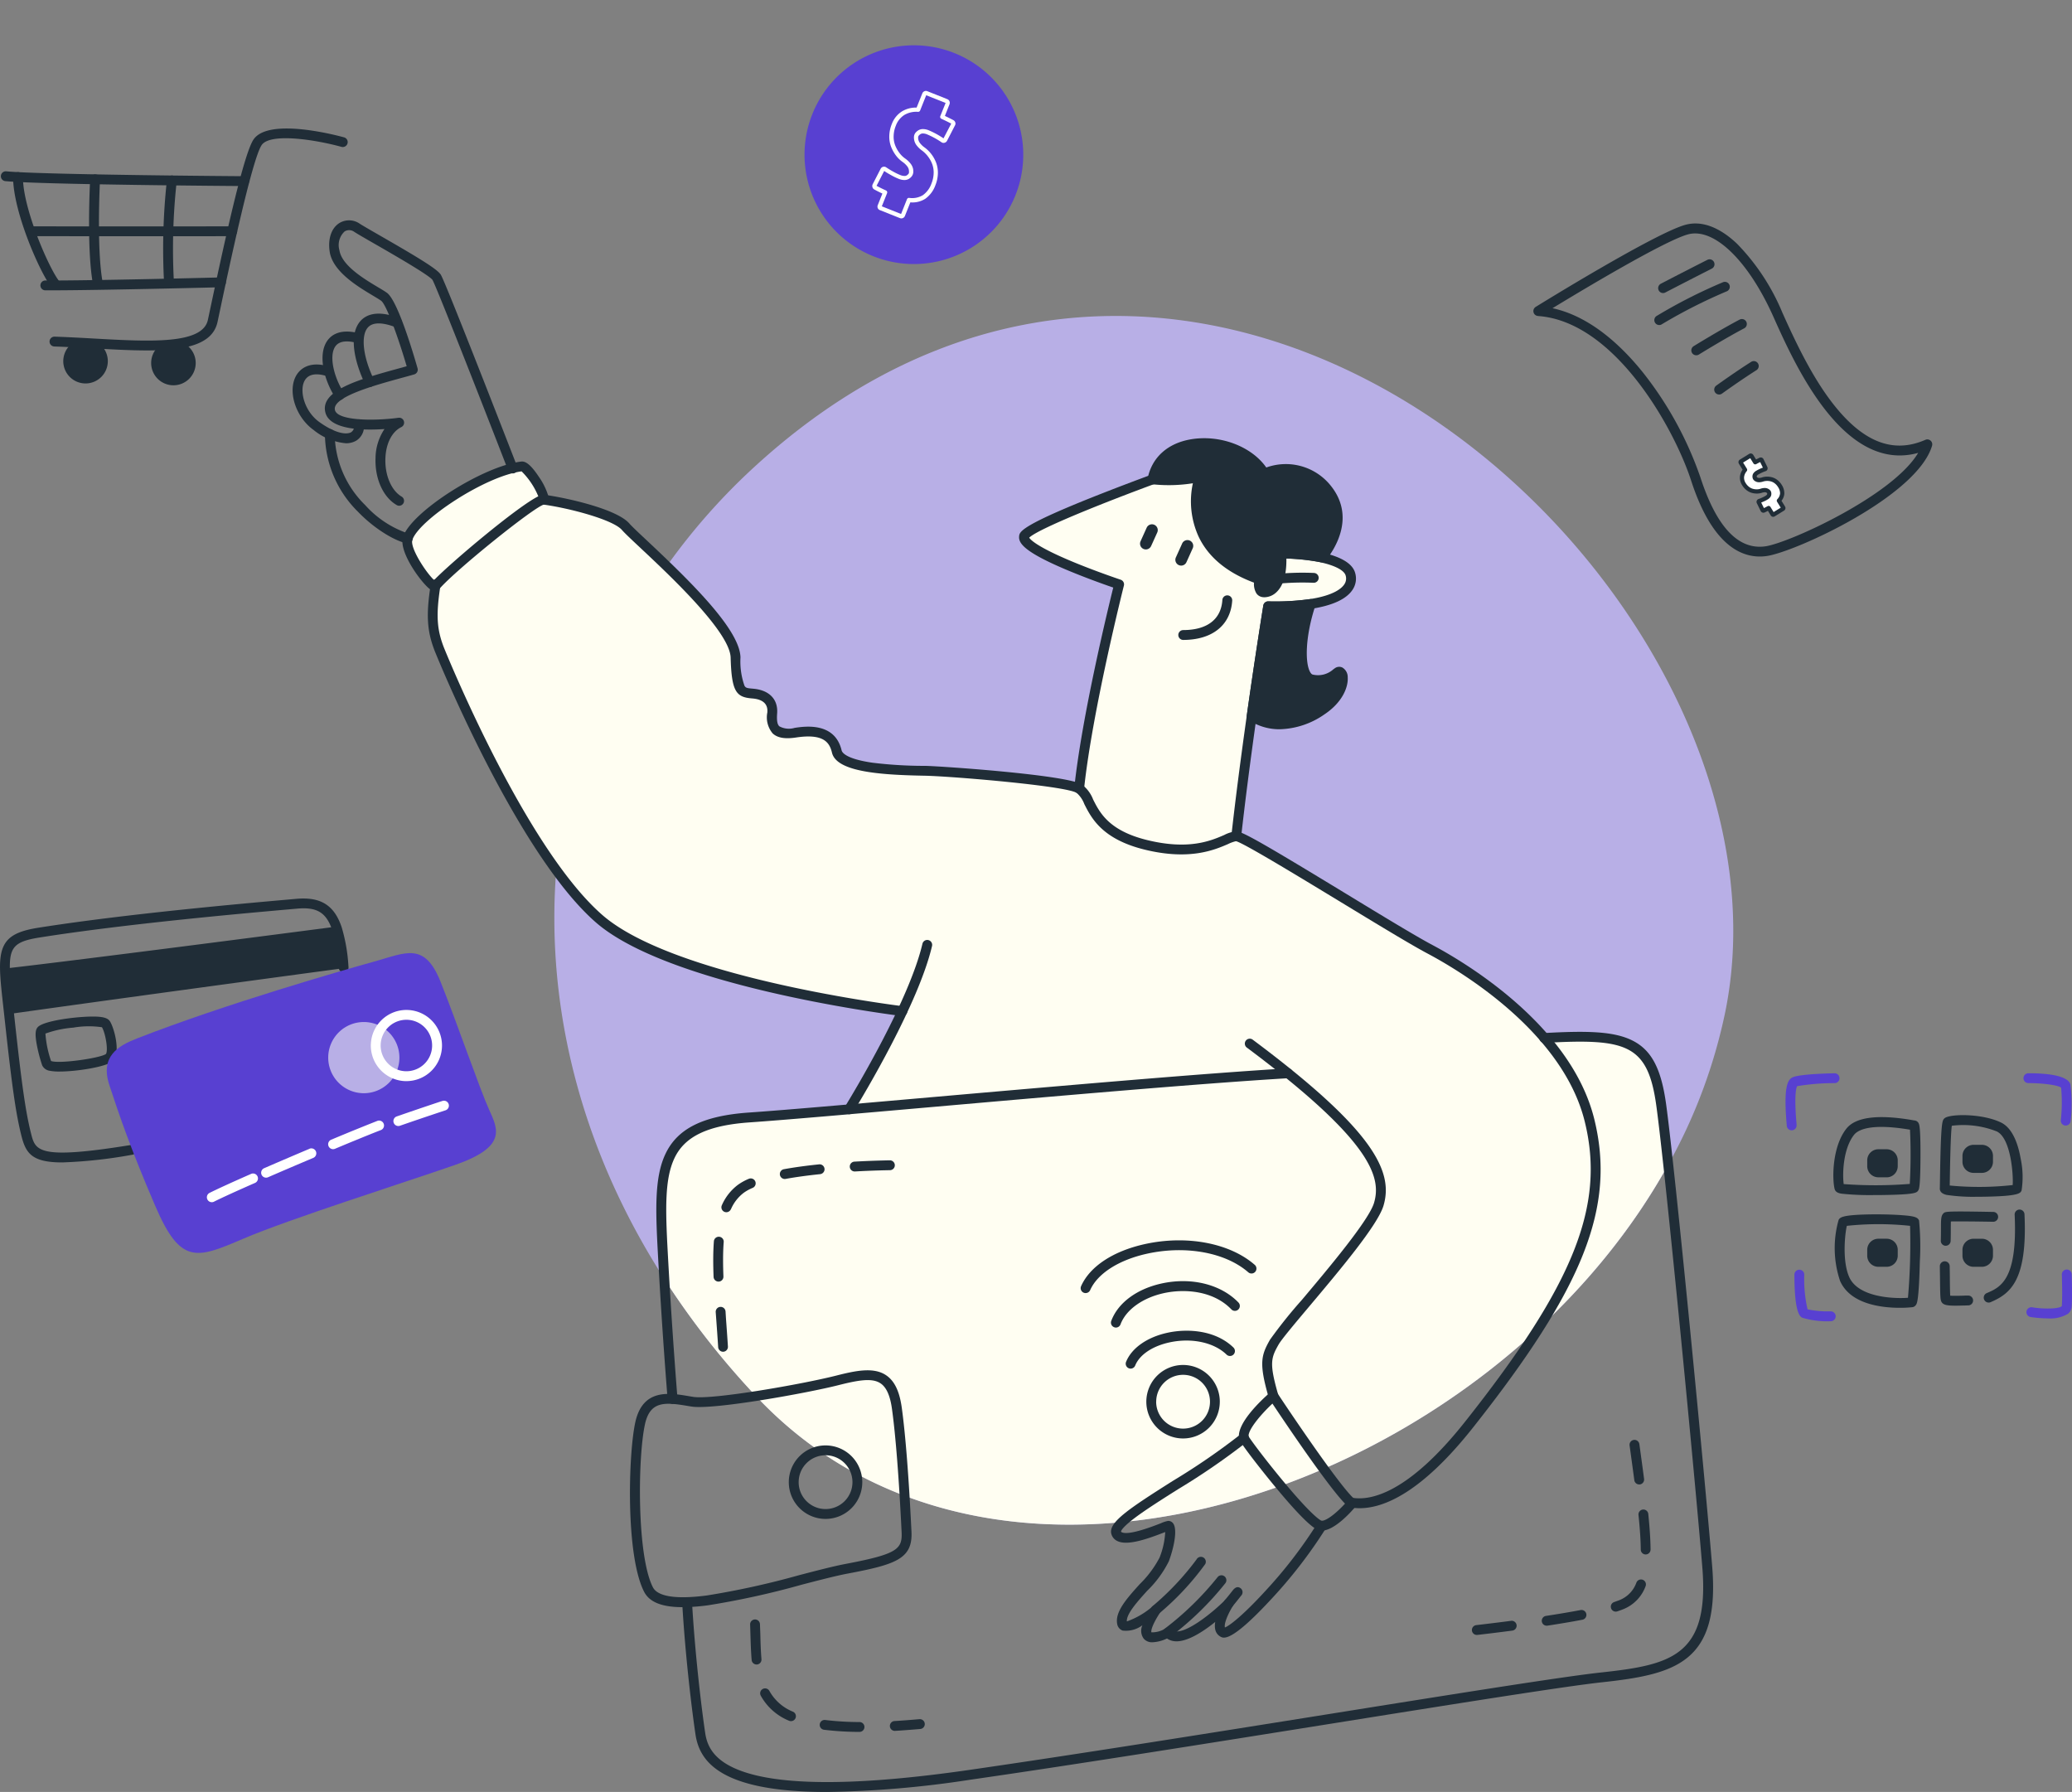 <svg xmlns="http://www.w3.org/2000/svg" width="283.36" height="245.045" viewBox="0 0 283.36 245.045">
  <rect x="0" y="0" width="283.36" height="245.045" fill="#808080" stroke="none"/>
  <g id="digital-wallet" transform="translate(-226.337 -45.744)">
    <path id="Trazado_58729" data-name="Trazado 58729" d="M14.956,0A14.956,14.956,0,1,1,0,14.956,14.956,14.956,0,0,1,14.956,0Z" transform="translate(330.167 66.895) rotate(-45)" fill="#5840d1"/>
    <path id="Trazado_58688" data-name="Trazado 58688" d="M864.267,438.579a73.2,73.2,0,0,0,7.806-20.907c11.479-56.418-69.81-132.173-132.7-74.595A86.1,86.1,0,0,0,727.3,356.728a82.73,82.73,0,0,0-15.1,41.535c-1.453,18.413,3.179,37.857,14.767,55.9a111.688,111.688,0,0,0,12.555,16.043C773.305,506.235,839.952,482.508,864.267,438.579Z" transform="translate(-409.793 -233.556)" fill="#b8afe6"/>
    <path id="Trazado_58689" data-name="Trazado 58689" d="M598.726,454.249c-5.239.624-14.628,6.869-15.591,9.854-.592,1.836,3.363,7,3.8,6.485h0c-.613,3.933-.506,6.04.529,8.685.985,2.518,7.976,19.165,15.983,30.165a40.709,40.709,0,0,0,5.851,6.652c9.679,8.46,38.744,12.308,41.49,12.657a150.294,150.294,0,0,1-7.281,13.426c-5.8.5-10.6.905-13.648,1.116-12.489.87-12.469,6.908-11.848,18.475q.1,1.841.2,3.58a111.683,111.683,0,0,0,12.555,16.043c33.776,36.027,100.429,12.3,124.738-31.633-.395-3.636-.732-6.513-.965-8.2-1.232-8.91-4.554-9.77-15.991-9.131a57.165,57.165,0,0,0-15.638-12.14c-5.333-2.844-25.107-15.437-26.467-15.454.592-5.35,1.372-11.228,2.109-16.441,2.909,1.927,6.621,1.176,9.578-.79,3.786-2.52,3.088-5.84,2.178-5.194a3.9,3.9,0,0,1-3.483.974c-1.689-.262-1.951-4.95-.186-10.316,4.705-.729,5.881-2.542,5.4-4.107-.312-1.018-1.794-1.778-3.9-2.248a26.718,26.718,0,0,0-5.283-.54h-.255a13.107,13.107,0,0,1-.173,3.411c-.39,1.827-1.249,2.3-1.828,2.214-.84-.122-1-2.086-1-2.086-11.8-4.076-8.118-14.119-8.118-14.119-2.239.921-6.391.426-6.484.461-6.9,2.554-17.459,6.654-17.568,7.837-.2,2.112,13.006,6.505,13.006,6.505s-4.331,17.106-5.464,27.928c-1.873-1.122-17.913-2.371-21.076-2.437s-11.473-.133-12.068-2.638-2.638-3.033-5.67-2.573-3.3-.921-3.164-2.7-1.122-2.506-2.638-2.638-2.243-.066-2.375-4.936c-.083-3.007-5.144-8.366-9.406-12.489-2.64-2.551-4.974-4.63-5.62-5.388-1.483-1.717-8-3.279-11.27-3.709C602.265,458.685,599.644,454.138,598.726,454.249Z" transform="translate(-301.044 -344.729)" fill="#fffef2"/>
    <path id="Trazado_58690" data-name="Trazado 58690" d="M1021.777,175.568l.835-1.847a.793.793,0,0,0-1.446-.653l-.834,1.848a.792.792,0,1,0,1.444.651Zm4.841,2.186.833-1.847a.793.793,0,1,0-1.444-.653l-.834,1.847a.793.793,0,1,0,1.444.653Z" transform="translate(-638.014 -55.161)" fill="#202d37"/>
    <path id="Trazado_58691" data-name="Trazado 58691" d="M995.441,136.627a.522.522,0,0,1-.089.131,1.013,1.013,0,0,1-.217.181.59.59,0,0,1-.336.067,1.611,1.611,0,0,1-.609-.156,6.963,6.963,0,0,1-.735-.35c-.267-.145-.482-.269-.64-.365s-.312-.2-.468-.3a.515.515,0,0,0-.426-.08.522.522,0,0,0-.34.27l-1.093,2.123a.184.184,0,0,0-.011.025.543.543,0,0,0-.014.378.524.524,0,0,0,.239.3c.334.184.709.375,1.118.564L991.185,141a.522.522,0,0,0,0,.4.513.513,0,0,0,.286.276l2.741,1.093a.5.5,0,0,0,.4,0,.512.512,0,0,0,.283-.279l.748-1.873a3.272,3.272,0,0,0,2.03-.481,3.864,3.864,0,0,0,1.394-1.859h0a4.6,4.6,0,0,0,.34-1.628,3.9,3.9,0,0,0-.248-1.48A4.731,4.731,0,0,0,998.5,134a4.581,4.581,0,0,0-.905-.885,2.829,2.829,0,0,1-.6-.56,1.24,1.24,0,0,1-.247-.468,1.33,1.33,0,0,1-.041-.336.565.565,0,0,1,.03-.165.459.459,0,0,1,.088-.134,1.134,1.134,0,0,1,.225-.18.612.612,0,0,1,.346-.073,1.543,1.543,0,0,1,.593.147,10.88,10.88,0,0,1,1.906,1.049.492.492,0,0,0,.437.07.532.532,0,0,0,.326-.261l1.093-2.117a.5.5,0,0,0,.03-.42.544.544,0,0,0-.245-.287c-.379-.2-.781-.4-1.169-.584L1001,127.2a.539.539,0,0,0-.3-.692l-2.74-1.093a.5.5,0,0,0-.412.014.532.532,0,0,0-.269.287l-.78,1.942a3.674,3.674,0,0,0-1.994.515,3.484,3.484,0,0,0-1.405,1.747,4.6,4.6,0,0,0-.337,1.638,3.872,3.872,0,0,0,.255,1.483,5.045,5.045,0,0,0,.651,1.165,4.032,4.032,0,0,0,.915.887,2.86,2.86,0,0,1,.6.559,1.171,1.171,0,0,1,.24.456,1.456,1.456,0,0,1,.034.339A.6.6,0,0,1,995.441,136.627Zm3.36,1.536Zm1.425-6.245Zm1.016-2.1ZM996.006,136a1.717,1.717,0,0,0-.35-.7,3.361,3.361,0,0,0-.729-.681,3.5,3.5,0,0,1-.781-.763,4.393,4.393,0,0,1-.575-1.03,3.258,3.258,0,0,1-.214-1.261,4.007,4.007,0,0,1,.3-1.432,2.936,2.936,0,0,1,1.168-1.469,3.253,3.253,0,0,1,1.873-.425.287.287,0,0,0,.281-.181l.832-2.089,2.654,1.055-.727,1.8a.29.29,0,0,0,.156.37c.457.208.912.429,1.339.657l-1.055,2.015a11.508,11.508,0,0,0-1.962-1.077,2.1,2.1,0,0,0-.813-.19,1.211,1.211,0,0,0-.668.167,1.736,1.736,0,0,0-.339.278,1.044,1.044,0,0,0-.192.3,1.1,1.1,0,0,0-.07.347,1.887,1.887,0,0,0,.052.489,1.787,1.787,0,0,0,.354.695,3.411,3.411,0,0,0,.723.676,4.012,4.012,0,0,1,.781.781,4.132,4.132,0,0,1,.578,1.027,3.3,3.3,0,0,1,.208,1.26,4.028,4.028,0,0,1-.3,1.424,3.3,3.3,0,0,1-1.176,1.592,2.829,2.829,0,0,1-1.873.372.287.287,0,0,0-.3.181l-.805,2.019-2.635-1.049.72-1.8a.289.289,0,0,0-.156-.37c-.476-.215-.909-.429-1.283-.634l1.044-2.03c.142.1.29.192.443.286s.387.226.665.378a7.079,7.079,0,0,0,.79.376,2.167,2.167,0,0,0,.824.2,1.21,1.21,0,0,0,.662-.164,1.611,1.611,0,0,0,.334-.284,1.051,1.051,0,0,0,.187-.3,1.15,1.15,0,0,0,.075-.357,2.065,2.065,0,0,0-.039-.47ZM1111.2,177.8a.9.9,0,0,1,.278-.233,5.648,5.648,0,0,1,1.032-.468.1.1,0,0,0,.067-.067.127.127,0,0,0,0-.1l-.53-1.082a.1.1,0,0,0-.068-.058.128.128,0,0,0-.087,0c-.236.111-.468.231-.7.359l-.525-.852a.119.119,0,0,0-.077-.053.117.117,0,0,0-.092.014l-1.266.781a.109.109,0,0,0-.052.075.124.124,0,0,0,.017.091l.6.984a1.786,1.786,0,0,0-.423.963,1.61,1.61,0,0,0,.264,1,2.185,2.185,0,0,0,.524.59,1.791,1.791,0,0,0,.625.312,2.375,2.375,0,0,0,.624.083,1.9,1.9,0,0,0,.59-.1,1.532,1.532,0,0,1,.45-.083.726.726,0,0,1,.323.055.869.869,0,0,1,.177.106.423.423,0,0,1,.092.1.361.361,0,0,1,.045.12.7.7,0,0,1,.011.181.458.458,0,0,1-.1.236.957.957,0,0,1-.284.236,3.806,3.806,0,0,1-.378.2l-.346.156c-.091.041-.18.07-.267.1a.119.119,0,0,0-.075.067.115.115,0,0,0,0,.1l.527,1.082a.131.131,0,0,0,.072.056.113.113,0,0,0,.084,0q.312-.141.676-.343l.525.852a.115.115,0,0,0,.073.053.117.117,0,0,0,.088-.016l1.266-.781a.113.113,0,0,0,.053-.072.121.121,0,0,0-.016-.089l-.589-.957a1.563,1.563,0,0,0,.451-.959,1.8,1.8,0,0,0-.312-1.04,2.18,2.18,0,0,0-.521-.587,1.768,1.768,0,0,0-.624-.32,2.16,2.16,0,0,0-.625-.081,2.211,2.211,0,0,0-.59.092,1.531,1.531,0,0,1-.45.083.762.762,0,0,1-.325-.053.86.86,0,0,1-.179-.1.412.412,0,0,1-.089-.1.372.372,0,0,1-.047-.123.732.732,0,0,1-.008-.183.453.453,0,0,1,.111-.239Z" transform="translate(-644.809 -67.202)" fill="#fff"/>
    <path id="Trazado_58692" data-name="Trazado 58692" d="M1751.733,445.969a.68.68,0,0,1,.2-.156,5.441,5.441,0,0,1,.968-.44.385.385,0,0,0,.253-.244.411.411,0,0,0-.013-.322l-.526-1.076a.394.394,0,0,0-.252-.215.416.416,0,0,0-.29.02c-.156.075-.312.156-.476.237l-.382-.624a.406.406,0,0,0-.254-.183.414.414,0,0,0-.312.048l-1.266.781a.394.394,0,0,0-.183.265.411.411,0,0,0,.053.3l.5.815a1.983,1.983,0,0,0-.362.955,1.892,1.892,0,0,0,.312,1.179,2.435,2.435,0,0,0,.595.668,2.084,2.084,0,0,0,.726.367,2.589,2.589,0,0,0,.7.092,2.218,2.218,0,0,0,.678-.109,1.282,1.282,0,0,1,.365-.069.429.429,0,0,1,.192.025.676.676,0,0,1,.119.069.215.215,0,0,1,.03.03h0a.248.248,0,0,1,.011.033.485.485,0,0,1,0,.1.226.226,0,0,1-.045.078.671.671,0,0,1-.2.166,3.359,3.359,0,0,1-.348.184c-.134.062-.245.111-.333.147s-.17.066-.255.094a.409.409,0,0,0-.236.565l.529,1.082.012.023a.417.417,0,0,0,.226.18.4.4,0,0,0,.3-.012c.142-.064.3-.139.453-.222l.382.625a.4.4,0,0,0,.251.184.484.484,0,0,0,.094.011.417.417,0,0,0,.209-.07l1.266-.781a.414.414,0,0,0,.183-.253.407.407,0,0,0-.05-.312l-.481-.781a1.756,1.756,0,0,0,.386-.968,2.1,2.1,0,0,0-.354-1.207,2.486,2.486,0,0,0-.59-.665,2.122,2.122,0,0,0-.723-.37,2.611,2.611,0,0,0-.712-.091,2.451,2.451,0,0,0-.671.106,1.286,1.286,0,0,1-.367.069.469.469,0,0,1-.2-.027.543.543,0,0,1-.116-.064.257.257,0,0,1-.028-.027h0a.163.163,0,0,1-.009-.031.482.482,0,0,1,0-.106A.262.262,0,0,1,1751.733,445.969Zm.984-1.147Zm-.624-.84ZM1750.948,443.513Zm3.14,7.609Zm.974-.6Zm-3.939-4.242a.627.627,0,0,0,.085.217.724.724,0,0,0,.148.167,1.1,1.1,0,0,0,.245.145,1.019,1.019,0,0,0,.448.08,1.9,1.9,0,0,0,.532-.1,1.811,1.811,0,0,1,.51-.08,1.932,1.932,0,0,1,.548.07,1.516,1.516,0,0,1,.521.27,1.865,1.865,0,0,1,.451.511,1.516,1.516,0,0,1,.269.871,1.3,1.3,0,0,1-.376.781.291.291,0,0,0-.033.345l.5.81-.972.6-.436-.706a.288.288,0,0,0-.385-.1c-.178.1-.348.189-.506.264l-.372-.762.1-.039c.094-.039.214-.091.359-.156a3.526,3.526,0,0,0,.4-.212,1.219,1.219,0,0,0,.37-.312.719.719,0,0,0,.156-.4.976.976,0,0,0-.015-.259.65.65,0,0,0-.234-.379,1.125,1.125,0,0,0-.237-.147,1.022,1.022,0,0,0-.451-.083,1.882,1.882,0,0,0-.539.1,1.613,1.613,0,0,1-.5.083,1.994,1.994,0,0,1-.551-.073,1.518,1.518,0,0,1-.523-.268,1.892,1.892,0,0,1-.454-.51,1.318,1.318,0,0,1-.223-.826,1.5,1.5,0,0,1,.361-.807.289.289,0,0,0,.022-.334l-.518-.843.977-.6.439.71a.289.289,0,0,0,.386.1c.176-.1.358-.192.534-.278l.37.759a5.8,5.8,0,0,0-.9.425,1.208,1.208,0,0,0-.365.312.733.733,0,0,0-.156.4.94.94,0,0,0,.014.248Z" transform="translate(-1285.107 -335.2)" fill="#202d37"/>
    <path id="Trazado_58693" data-name="Trazado 58693" d="M1570.184,254.138c10.549.735,18.662,15.467,20.938,22.481,2.723,8.4,6.457,10.407,9.4,10.407a6.821,6.821,0,0,0,.958-.07c3.83-.551,20.528-8.118,22.6-15.079a.675.675,0,0,0-.917-.809c-4.157,1.819-8.057.493-11.92-4.059-3.105-3.655-5.508-8.576-7.64-13.347a29.863,29.863,0,0,0-6.187-9.4c-2.412-2.287-4.84-3.188-7.026-2.607-4.07,1.08-19.838,10.816-20.507,11.231a.673.673,0,0,0,.312,1.249Zm20.545-11.17c3.538-.937,8.217,3.591,11.645,11.256,2.924,6.541,9.589,21.454,19.805,18.63-3.5,5.889-17.7,12.319-20.885,12.777-3.7.532-6.691-2.637-8.891-9.419a48.681,48.681,0,0,0-7.792-14.264c-2.81-3.525-7.135-7.728-12.436-8.878C1576.362,250.519,1587.58,243.8,1590.729,242.968Z" transform="translate(-1133.52 -165.18)" fill="#202d37"/>
    <path id="Trazado_58694" data-name="Trazado 58694" d="M1676.657,277.464a.666.666,0,0,0,.312-.077c.028-.014,2.823-1.469,6.37-3.271a.673.673,0,0,0-.609-1.2c-3.553,1.8-6.354,3.261-6.382,3.278a.675.675,0,0,0,.313,1.271Zm-.525,4.374a.664.664,0,0,0,.4-.131,71.315,71.315,0,0,1,8.854-4.487.673.673,0,0,0-.545-1.232,70.788,70.788,0,0,0-9.1,4.632.674.674,0,0,0,.4,1.218Zm5.074,4.134a.668.668,0,0,0,.354-.1c.036-.022,3.582-2.214,6.207-3.591a.674.674,0,0,0-.625-1.194c-2.669,1.4-6.256,3.613-6.292,3.636a.673.673,0,0,0,.354,1.249Zm3.124,5.366a.661.661,0,0,0,.393-.128c.025-.017,2.443-1.766,4.726-3.213a.674.674,0,0,0-.721-1.138c-2.318,1.471-4.769,3.243-4.794,3.261a.673.673,0,0,0,.4,1.218Z" transform="translate(-1222.888 -191.645)" fill="#202d37"/>
    <path id="Trazado_58695" data-name="Trazado 58695" d="M1797.161,987.176a.674.674,0,0,0-.012-1.347h-.013c-.76.014-4.609.1-5.687.531-.818.323-1.28,1.527-.877,6.351.011.125.019.212.02.251a.673.673,0,0,0,1.346-.011,3.012,3.012,0,0,0-.024-.351c-.325-3.891-.016-4.812.1-5.011A31.139,31.139,0,0,1,1797.161,987.176Zm31.523,5.8a.378.378,0,0,0,.058,0,.675.675,0,0,0,.671-.615,21.3,21.3,0,0,0-.028-5.011c-.387-1.26-3.324-1.524-5.72-1.524a.674.674,0,1,0,0,1.347c2.03,0,4.067.289,4.449.625a22.01,22.01,0,0,1-.042,4.448.673.673,0,0,0,.612.731Zm-.55-5.152Zm-3.965,30.01a.673.673,0,1,0-.2,1.33,16.131,16.131,0,0,0,2.323.183,4.717,4.717,0,0,0,2.738-.615,1.371,1.371,0,0,0,.531-1c.1-1.547,0-4.3,0-4.418a.679.679,0,0,0-.7-.649.673.673,0,0,0-.65.7c0,.028.1,2.81,0,4.285C1828.023,1017.985,1826.176,1018.142,1824.169,1017.835Zm-27.586,1.9a.674.674,0,1,0,0-1.347,14.021,14.021,0,0,1-3.149-.278,18.436,18.436,0,0,1-.448-4.771.674.674,0,0,0-1.347,0c0,5.339.781,5.762,1.079,5.922A12.009,12.009,0,0,0,1796.583,1019.738Zm-3.122-1.574Z" transform="translate(-1319.904 -793.318)" fill="#5840d1"/>
    <path id="Trazado_58696" data-name="Trazado 58696" d="M1841.81,1085Z" transform="translate(-1363.268 -877.01)" fill="#202d37"/>
    <path id="Trazado_58697" data-name="Trazado 58697" d="M1833.549,1034.719a37.316,37.316,0,0,0,4.326.18c.457,0,.9,0,1.314-.009,4.409-.067,4.557-.312,4.763-.634.1-.156.282-.453.3-4.566s-.171-4.464-.254-4.618a.7.7,0,0,0-.573-.378,2.27,2.27,0,0,1-.254-.042c-4.748-.818-7.8-.423-9.055,1.172-1.975,2.5-1.941,6.971-1.6,8.251C1832.658,1034.588,1833.216,1034.671,1833.549,1034.719Zm9.873-10.026ZM1833.82,1033.723Zm1.351-7.064c.521-.659,2.211-1.622,7.65-.7a71.956,71.956,0,0,1-.03,7.414,59.441,59.441,0,0,1-9.037.023C1833.57,1032.074,1833.651,1028.579,1835.17,1026.659Z" transform="translate(-1355.278 -825.733)" fill="#202d37"/>
    <rect id="Rectángulo_19528" data-name="Rectángulo 19528" width="3.595" height="3.266" rx="1.633" transform="translate(481.982 203.188)" fill="#202d37"/>
    <path id="Trazado_58698" data-name="Trazado 58698" d="M1864.654,1056.224a1.521,1.521,0,0,0,1.519-1.519v-.8a1.52,1.52,0,0,0-1.519-1.521h-1.134A1.522,1.522,0,0,0,1862,1053.9v.8a1.522,1.522,0,0,0,1.521,1.519Zm-2.076-1.519v-.8a.937.937,0,0,1,.937-.937h1.139a.937.937,0,0,1,.937.937v.8a.937.937,0,0,1-.937.937h-1.134a.937.937,0,0,1-.943-.935Z" transform="translate(-1380.307 -849.483)" fill="#202d37"/>
    <rect id="Rectángulo_19529" data-name="Rectángulo 19529" width="3.595" height="3.266" rx="1.633" transform="translate(481.982 215.42)" fill="#202d37"/>
    <path id="Trazado_58699" data-name="Trazado 58699" d="M1864.654,1134.592a1.521,1.521,0,0,0,1.519-1.519v-.8a1.519,1.519,0,0,0-1.519-1.519h-1.134a1.52,1.52,0,0,0-1.521,1.519v.8a1.522,1.522,0,0,0,1.521,1.519Zm-2.076-1.519v-.8a.937.937,0,0,1,.937-.937h1.139a.937.937,0,0,1,.937.937v.8a.936.936,0,0,1-.937.937h-1.134a.937.937,0,0,1-.943-.937Z" transform="translate(-1380.307 -915.618)" fill="#202d37"/>
    <rect id="Rectángulo_19530" data-name="Rectángulo 19530" width="3.595" height="3.266" rx="1.633" transform="translate(495.006 202.579)" fill="#202d37"/>
    <path id="Trazado_58700" data-name="Trazado 58700" d="M1948.073,1052.332a1.521,1.521,0,0,0,1.521-1.519v-.8a1.522,1.522,0,0,0-1.521-1.519h-1.134a1.521,1.521,0,0,0-1.519,1.519v.8a1.519,1.519,0,0,0,1.519,1.519Zm-2.076-1.519v-.8a.937.937,0,0,1,.937-.937h1.134a.937.937,0,0,1,.937.937v.8a.936.936,0,0,1-.937.937h-1.134A.936.936,0,0,1,1946,1050.813Z" transform="translate(-1450.703 -846.2)" fill="#202d37"/>
    <rect id="Rectángulo_19531" data-name="Rectángulo 19531" width="3.595" height="3.266" rx="1.633" transform="translate(495.006 215.42)" fill="#202d37"/>
    <path id="Trazado_58701" data-name="Trazado 58701" d="M1250.689,558.331a1.522,1.522,0,0,0,1.52-1.519v-.8a1.52,1.52,0,0,0-1.52-1.519h-1.134a1.519,1.519,0,0,0-1.519,1.519v.8a1.52,1.52,0,0,0,1.519,1.519Zm-2.077-1.519v-.8a.937.937,0,0,1,.937-.937h1.133a.937.937,0,0,1,.937.937v.8a.937.937,0,0,1-.937.937h-1.134a.937.937,0,0,1-.937-.937Zm1.519-8.06c.428,0,.848,0,1.236-.012,4.423-.092,4.591-.478,4.754-.849a12.031,12.031,0,0,0-.117-4.31c-.312-1.819-1.029-4.156-2.666-4.965-2.6-1.282-7.074-1.216-7.762-.59-.312.287-.492.445-.614,8.321-.009.612-.016,1.093-.023,1.249h0c-.014.312.133.715.912.9A24.521,24.521,0,0,0,1250.131,548.751Zm-3.822-2.385c.025-1.577.1-6.131.269-7.323a12.479,12.479,0,0,1,6.165.781c1.938.957,2.264,6.011,2.162,7.327a41.523,41.523,0,0,1-8.61.061c0-.212.009-.489.014-.84Zm-6.849,17.571a14.975,14.975,0,0,0,1.791-.094.747.747,0,0,0,.487-.407c.086-.172.347-.7.469-5.839a36.478,36.478,0,0,0-.108-5.6c-.189-.442-.634-.589-2.164-.712-1.382-.113-3.372-.156-5.074-.111-3.349.088-3.566.428-3.756.728a14.1,14.1,0,0,0,.193,8.357C1232.693,563.45,1236.992,563.937,1239.461,563.937Zm-7.781-11.676Zm.545.468a40.859,40.859,0,0,1,8.649,0,87.28,87.28,0,0,1-.289,9.836c-1.55.129-6.769.076-8.045-2.857-.985-2.25-.554-6.037-.315-6.974Zm13.523,2.721a.673.673,0,0,0,.673-.654c.019-.645.02-1.21.02-1.666,0-.367,0-.742.014-1,.993-.023,3.522,0,5.793.042h.013a.674.674,0,0,0,.011-1.347c-6.516-.119-6.577-.059-6.833.194-.34.336-.342.82-.343,2.114,0,.447,0,1-.02,1.628a.674.674,0,0,0,.654.693Zm5.606,6.479a.673.673,0,1,0,.531,1.237c2.68-1.149,5.053-2.932,4.635-12a.673.673,0,1,0-1.344.061C1255.584,560.115,1253.238,561.121,1251.354,561.93Zm-4.32,1.716c.339,0,.732-.009,1.19-.023.234,0,.434-.014.568-.014a.674.674,0,1,0,0-1.347c-.144,0-.359,0-.61.016-.434.012-1.338.041-1.82,0-.03-.493-.041-1.443-.05-2.365,0-.51-.013-1.065-.022-1.647a.674.674,0,1,0-1.347.023c.009.579.015,1.132.022,1.639.026,2.362.044,2.851.173,3.136C1245.342,563.525,1245.841,563.645,1247.034,563.645Zm-103.3-115.315a.673.673,0,0,0-.86-.411c-.058.02-5.886,2.078-11.659,4.324-12.049,4.684-12.129,5.563-12.188,6.2-.087.937.681,2.165,6.843,4.727,2.445,1.016,4.929,1.9,6.032,2.276-.781,3.139-4.326,17.818-5.334,27.421a.673.673,0,0,0,.6.74h.072a.673.673,0,0,0,.668-.6c1.119-10.65,5.408-27.664,5.45-27.834a.671.671,0,0,0-.44-.8c-.03-.011-3.122-1.044-6.254-2.329-5.107-2.1-6.073-3.122-6.256-3.421,1.316-1.313,12.516-5.767,22.915-9.434A.673.673,0,0,0,1143.734,448.33Zm4.435,18.9a.673.673,0,0,0-1.344-.087c-.173,2.654-2.083,4.117-5.378,4.117a.674.674,0,0,0,0,1.347C1145.437,472.61,1147.951,470.6,1148.169,467.233Zm10.649-.212a34.182,34.182,0,0,1-5.715.312.671.671,0,0,0-.676.567c-.011.067-1.093,6.749-2.259,15.02-.891,6.31-1.6,11.848-2.111,16.461a.673.673,0,0,0,.595.743h.075a.673.673,0,0,0,.668-.6c.509-4.6,1.218-10.124,2.106-16.42.973-6.869,1.874-12.633,2.164-14.422a34.1,34.1,0,0,0,5.358-.333c2.919-.453,4.816-1.347,5.641-2.654a2.729,2.729,0,0,0,.3-2.311c-.824-2.688-7.156-3.538-12.689-3.19a.673.673,0,0,0,.084,1.344c6.245-.392,10.889.841,11.317,2.24a1.405,1.405,0,0,1-.156,1.2C1163.18,465.52,1162.115,466.51,1158.818,467.021Z" transform="translate(-753.319 -339.356)" fill="#202d37"/>
    <path id="Trazado_58702" data-name="Trazado 58702" d="M1336.626,549h.092a35.562,35.562,0,0,1,5.636-.206.673.673,0,0,0,.069-1.344,37.3,37.3,0,0,0-5.887.215.673.673,0,0,0,.09,1.341Z" transform="translate(-936.375 -423.357)" fill="#202d37"/>
    <path id="Trazado_58703" data-name="Trazado 58703" d="M1259.467,439.856c-3.528-3.961-8.29-1.761-8.29-1.761-3.041-5.241-13.923-6.081-15.287.821.094-.034,4.245.461,6.485-.461,0,0-3.681,10.043,8.118,14.119,0,0-.312,1.647.531,1.766s2.751-.61,2.471-5.308a34.788,34.788,0,0,1,5.536.545C1259.139,449.416,1263.592,444.485,1259.467,439.856Z" transform="translate(-851.944 -327.603)" fill="#202d37"/>
    <path id="Trazado_58704" data-name="Trazado 58704" d="M1255.932,446.293l.033-.041c1.093-1.343,4.329-6.07.357-10.527a7.865,7.865,0,0,0-8.516-2.131c-2-2.879-6.309-4.527-10.293-3.858-3.2.534-5.363,2.49-5.932,5.366a.674.674,0,0,0,.7.8l.256.016a21.083,21.083,0,0,0,5.23-.17,11.621,11.621,0,0,0,.781,7.292c1.332,2.81,3.881,4.922,7.581,6.3a2.428,2.428,0,0,0,.329,1.469,1.216,1.216,0,0,0,.832.509,1.924,1.924,0,0,0,.268.019,2.432,2.432,0,0,0,1.614-.67c.951-.877,1.415-2.432,1.383-4.63a32.794,32.794,0,0,1,4.707.514A.676.676,0,0,0,1255.932,446.293ZM1232.475,435.866Zm0,0Zm17.382,8.813a.644.644,0,0,0-.495.209.674.674,0,0,0-.184.5c.168,2.838-.506,3.9-.924,4.292a1.027,1.027,0,0,1-.728.312,2.251,2.251,0,0,1-.016-.979.671.671,0,0,0-.442-.76c-3.612-1.249-6.071-3.193-7.3-5.776a10.658,10.658,0,0,1-.4-7.475.673.673,0,0,0-.888-.855,14.3,14.3,0,0,1-5.367.459,5.589,5.589,0,0,1,4.63-3.544c3.617-.6,7.664,1.015,9.211,3.686a.673.673,0,0,0,.865.273c.042-.02,4.345-1.95,7.5,1.6,3.011,3.378,1.013,6.939-.206,8.538A35.686,35.686,0,0,0,1249.858,444.679Zm-1.789,7.89s-1.074,6.648-2.258,15.008c2.91,1.926,6.621,1.176,9.578-.792,3.787-2.518,3.088-5.837,2.186-5.193a3.893,3.893,0,0,1-3.485.974c-1.689-.262-1.951-4.951-.186-10.316A34.907,34.907,0,0,1,1248.068,452.569Z" transform="translate(-848.296 -323.92)" fill="#202d37"/>
    <path id="Trazado_58705" data-name="Trazado 58705" d="M442.77,222.892a.676.676,0,0,0-.625-.231,34.191,34.191,0,0,1-5.715.312.671.671,0,0,0-.676.567c-.011.067-1.093,6.749-2.259,15.02a.673.673,0,0,0,.3.656,7.545,7.545,0,0,0,4.215,1.24,11.144,11.144,0,0,0,6.1-2.03c2.507-1.666,3.278-3.773,3.191-5.071a1.511,1.511,0,0,0-.742-1.344,1.009,1.009,0,0,0-1.032.112l-.189.134a3.119,3.119,0,0,1-2.81.724c-.114-.017-.229-.119-.34-.3-.731-1.193-.737-4.8.69-9.139A.671.671,0,0,0,442.77,222.892Zm-.432,11.417a4.291,4.291,0,0,0,3.63-.841,2.185,2.185,0,0,1-.045.565,5.38,5.38,0,0,1-2.548,3.269h0c-2.98,1.983-6.114,2.342-8.476,1.009.948-6.671,1.824-12.233,2.1-13.985a37.291,37.291,0,0,0,4.3-.2c-1.124,3.92-1.249,7.628-.248,9.25a1.828,1.828,0,0,0,1.282.923ZM297.686,159.776c-1.293,1.823-3.717,12.685-5.918,23.07-.136.639-.253,1.19-.348,1.633-.723,3.377-7.928,2.976-15.556,2.551-1.763-.1-3.591-.2-5.4-.261a.673.673,0,0,0-.045,1.346c1.8.061,3.611.156,5.366.259,2.579.144,5.052.281,7.275.281,5.172,0,9-.745,9.679-3.894.1-.443.212-1,.348-1.636,1.2-5.669,4.393-20.728,5.7-22.57,1.188-1.674,7.316-.729,10.9.261a.674.674,0,0,0,.359-1.3C308.994,159.23,299.8,156.791,297.686,159.776Z" transform="translate(-36.654 -94.99)" fill="#202d37"/>
    <circle id="Elipse_18496" data-name="Elipse 18496" cx="2.757" cy="2.757" r="2.757" transform="translate(234.718 93.084) rotate(-13.28)" fill="#202d37"/>
    <path id="Trazado_58706" data-name="Trazado 58706" d="M281.76,345.636a3.046,3.046,0,1,0,3.046-3.046A3.046,3.046,0,0,0,281.76,345.636Zm5.514,0a2.468,2.468,0,1,1-2.469-2.47A2.468,2.468,0,0,1,287.274,345.636Z" transform="translate(-46.77 -250.503)" fill="#202d37"/>
    <circle id="Elipse_18497" data-name="Elipse 18497" cx="2.757" cy="2.757" r="2.757" transform="translate(247.301 92.628)" fill="#202d37"/>
    <path id="Trazado_58707" data-name="Trazado 58707" d="M247.8,222.024a3.046,3.046,0,1,0,3.046-3.046A3.046,3.046,0,0,0,247.8,222.024Zm5.514,0a2.47,2.47,0,1,1-2.469-2.468A2.47,2.47,0,0,1,253.318,222.024Zm-20.011-11.286h0a.674.674,0,0,0,0,1.347h.734c6.735,0,23.152-.415,23.324-.42a.673.673,0,0,0-.034-1.346C257.144,210.326,239.466,210.776,233.307,210.738Zm-5.294-14.925a.674.674,0,1,0-.128,1.341c5.05.481,31.536.665,32.665.673h0a.674.674,0,0,0,0-1.347C260.289,196.478,233.009,196.289,228.013,195.813Z" transform="translate(-0.791 -126.639)" fill="#202d37"/>
    <path id="Trazado_58708" data-name="Trazado 58708" d="M238.473,196.53h0a.673.673,0,0,0-.673.673c0,4.78,3.7,13.114,5.217,15.026a.674.674,0,1,0,1.057-.835c-1.352-1.706-4.932-9.846-4.929-14.191a.671.671,0,0,0-.673-.673Z" transform="translate(-9.673 -127.246)" fill="#202d37"/>
    <path id="Trazado_58709" data-name="Trazado 58709" d="M277.227,244c-.123,0-12.514.02-27.544,0h0a.673.673,0,1,0,0,1.346c5.038,0,9.776.009,13.859.009,8.1,0,13.607-.009,13.688-.009a.673.673,0,0,0,0-1.346Z" transform="translate(-19.133 -167.305)" fill="#202d37"/>
    <path id="Trazado_58710" data-name="Trazado 58710" d="M305.213,198.494a.67.67,0,0,0-.709.635c-.022.392-.515,9.645.4,14.464a.673.673,0,0,0,.66.548.579.579,0,0,0,.126-.012.673.673,0,0,0,.537-.781c-.882-4.657-.381-14.051-.376-14.14a.673.673,0,0,0-.635-.715Zm10.535.159a.674.674,0,0,0-.746.593,85.868,85.868,0,0,0-.392,14.06.676.676,0,0,0,.671.624h.05a.673.673,0,0,0,.624-.72,84.131,84.131,0,0,1,.387-13.81.674.674,0,0,0-.595-.748Zm79.444,70.172-.116-.011c-.746-.062-.923-.1-1.093-.4a9.97,9.97,0,0,1-.545-3.872c-.1-3.772-6.626-10.193-12.733-15.924-1.18-1.107-2.114-1.98-2.465-2.386-1.749-2.017-8.76-3.547-11.69-3.936a.673.673,0,0,0-.178,1.335c3.608.479,9.628,2.073,10.85,3.483.4.459,1.305,1.308,2.562,2.487,3.964,3.714,12.213,11.445,12.308,14.969.126,4.646.76,5.4,2.876,5.58l.112.009c2.153.187,2.056,1.489,2.03,1.917a3.408,3.408,0,0,0,.729,2.862c.662.613,1.681.79,3.21.557,3.744-.56,4.568.668,4.9,2.073.607,2.565,6.285,3.029,12.333,3.147l.376.008c3.689.076,19.128,1.369,20.745,2.342a3.8,3.8,0,0,1,1.055,1.533c.968,1.912,2.432,4.8,8.254,6.231,6.148,1.51,9.562.034,11.4-.759a4.951,4.951,0,0,1,1.093-.395c1.057.264,8.415,4.735,14.338,8.334,4.944,3.005,9.615,5.844,11.865,7.035,4.274,2.268,18.453,10.63,21.49,22.976,2.823,11.479-1.458,22.216-16.36,41.029-7.868,9.934-13,10.792-15.357,10.422a.673.673,0,1,0-.209,1.33,7.379,7.379,0,0,0,1.138.087c3.324,0,8.465-2.14,15.484-11,15.2-19.2,19.551-30.235,16.611-42.189-3.169-12.888-17.766-21.507-22.169-23.842-2.209-1.172-6.869-4-11.792-7-10.691-6.5-14.152-8.521-14.987-8.532a4.515,4.515,0,0,0-1.672.507c-1.808.781-4.84,2.089-10.541.687-5.221-1.282-6.465-3.737-7.375-5.531a4.662,4.662,0,0,0-1.561-2.079c-2.186-1.315-19.109-2.485-21.41-2.534h-.378a58.891,58.891,0,0,1-6.824-.429c-3.675-.528-4.162-1.422-4.225-1.683-.929-3.92-5.068-3.289-6.427-3.083a2.746,2.746,0,0,1-2.092-.214c-.283-.262-.373-.793-.3-1.774C398.592,270.272,397.37,269.017,395.192,268.825Z" transform="translate(-65.835 -128.902)" fill="#202d37"/>
    <path id="Trazado_58711" data-name="Trazado 58711" d="M721.669,652.705c4.168-4.952,9.356-11.114,10.148-13.774,1.355-4.6-1.168-10.213-17.89-22.693a.673.673,0,0,0-.806,1.079c17.047,12.724,18.439,17.724,17.4,21.232-.706,2.39-6.228,8.949-9.881,13.287a64.993,64.993,0,0,0-4.342,5.422c-1.235,2.162-1.522,3.252-.189,7.9a.675.675,0,0,0,.648.489.711.711,0,0,0,.186-.027.676.676,0,0,0,.468-.834c-1.235-4.3-.988-5.022.063-6.869C717.879,657.209,719.635,655.122,721.669,652.705ZM602.306,553.314a.673.673,0,0,0-.771.56c-.674,4.231-.543,6.476.537,9.236.106.272,11.1,27.549,22.013,37.081,9.771,8.533,38.594,12.4,41.849,12.816h.084a.673.673,0,0,0,.084-1.341c-3.213-.407-31.661-4.215-41.131-12.489-10.679-9.325-21.544-36.288-21.651-36.557-.991-2.534-1.093-4.527-.468-8.535A.674.674,0,0,0,602.306,553.314Z" transform="translate(-316.274 -428.323)" fill="#202d37"/>
    <path id="Trazado_58712" data-name="Trazado 58712" d="M966.56,892.9a.671.671,0,0,0,.574-.322c1.474-2.41,8.917-14.831,10.756-22.682a.673.673,0,1,0-1.31-.312c-1.794,7.65-9.141,19.908-10.6,22.287a.673.673,0,0,0,.575,1.024Zm64.592,56.947c1.834,0,4.215-2.766,4.683-3.322a.671.671,0,0,0-.115-.969c-1.628-1.215-8.188-10.869-10.578-14.486a.677.677,0,0,0-.469-.3.67.67,0,0,0-.532.156c-1.129.982-4.766,4.345-4.234,6.4.156.6,3.313,4.589,4.888,6.487C1029.787,949.847,1030.71,949.847,1031.152,949.847Zm-6.713-17.384c1.756,2.64,7.534,11.231,9.929,13.684-.991,1.093-2.407,2.317-3.188,2.351-.175-.061-1.279-.615-5.375-5.556-2.351-2.833-4.345-5.508-4.618-5.993-.12-.795,1.485-2.826,3.261-4.485Z" transform="translate(-624.092 -694.787)" fill="#202d37"/>
    <path id="Trazado_58713" data-name="Trazado 58713" d="M1203.172,1312.288c1.473-1.071,3.472-2.342,5.591-3.677a94.162,94.162,0,0,0,9.422-6.485.673.673,0,0,0-.867-1.03,92.652,92.652,0,0,1-9.275,6.377c-6,3.8-8.871,5.692-8.43,7.266a1.5,1.5,0,0,0,.8.962c1.375.692,4.051-.245,6.454-1.177l.114-.045a10.862,10.862,0,0,1-.781,3.51,14.39,14.39,0,0,1-2.7,3.613c-1.742,1.933-3.388,3.758-3.094,5.414a1.164,1.164,0,0,0,.74.937,3.745,3.745,0,0,0,2.715-.728,1.815,1.815,0,0,0,.2,1.861,1.5,1.5,0,0,0,1.182.468,5.064,5.064,0,0,0,1.98-.517,2.247,2.247,0,0,0,1.221.387c1.619.05,3.759-1.35,5.38-2.654a2.576,2.576,0,0,0,0,1.054,1.459,1.459,0,0,0,.695.951c.428.247,1.427.826,6.723-4.863a64.833,64.833,0,0,0,7.711-9.943.674.674,0,0,0-1.16-.687,62.562,62.562,0,0,1-7.138,9.28c-3.027,3.308-4.9,4.749-5.514,4.971a.135.135,0,0,1,0-.023c-.145-.6.567-2.092,1.093-2.91a.673.673,0,0,0-1.043-.84c-1.7,1.7-5.008,4.371-6.689,4.314a.814.814,0,0,1-.645-.28.674.674,0,0,0-.809-.156,3.381,3.381,0,0,1-1.966.556c-.025-.111-.073-.741,1.179-2.674a.674.674,0,0,0-.985-.893,10.9,10.9,0,0,1-3.542,2.075c-.077-1.021,1.439-2.7,2.781-4.187a14.8,14.8,0,0,0,2.966-4.047c.713-1.927,1.2-4.371.579-5.178a.8.8,0,0,0-.719-.326,4.363,4.363,0,0,0-.946.312c-1.093.425-4.405,1.717-5.362,1.23a.166.166,0,0,1-.094-.088C1200.942,1314.279,1201.2,1313.732,1203.172,1312.288Z" transform="translate(-821.292 -1059.236)" fill="#202d37"/>
    <path id="Trazado_58714" data-name="Trazado 58714" d="M869.992,1056.128a37.421,37.421,0,0,0,6.345-6.794.673.673,0,0,0-1.188-.634,37.4,37.4,0,0,1-6.031,6.4.673.673,0,0,0,.874,1.024Zm1.215,3.249a.668.668,0,0,0,.379-.119,41.667,41.667,0,0,0,7.512-7.319.674.674,0,0,0-1.057-.835,41.092,41.092,0,0,1-7.216,7.044.673.673,0,0,0,.381,1.229Zm8.828-4.226c.434-.5.894-1.093,1.116-1.377l.059-.076a.645.645,0,0,0,.087-.1.681.681,0,0,0-.131-.965c-.529-.389-.937.142-1.079.312-.214.275-.66.848-1.071,1.321a.674.674,0,1,0,1.018.884Zm-65.991-66.216c4.882-.34,14.207-1.158,25-2.106,16.461-1.446,36.947-3.244,48.656-3.934a.674.674,0,0,0-.08-1.346c-11.728.693-32.224,2.5-48.693,3.939-10.786.946-20.1,1.764-24.979,2.1-6.226.432-9.743,2.162-11.4,5.6-1.506,3.122-1.405,7.4-1.069,13.582.551,10.263,1.212,18.486,1.338,20.03a.671.671,0,0,0,.67.625h.056a.676.676,0,0,0,.624-.726c-.126-1.541-.781-9.748-1.335-19.992-.322-5.964-.429-10.085.937-12.919C805.186,990.83,808.357,989.331,814.045,988.935Z" transform="translate(-485.176 -789.709)" fill="#202d37"/>
    <path id="Trazado_58715" data-name="Trazado 58715" d="M785.4,1278.4a27.093,27.093,0,0,0,3.477-.259,113.1,113.1,0,0,0,12.82-2.82c2.5-.648,4.644-1.207,6.245-1.51,6.624-1.249,8.927-2.03,8.743-5.745-.362-7.428-.821-13.281-1.324-16.926-.312-2.264-.994-3.68-2.148-4.456-1.678-1.13-4.078-.648-6.81.047-4.683,1.188-16.94,3.33-19.565,2.912l-.612-.1c-2.654-.449-6.288-1.065-7.308,3.561-.96,4.359-1.347,18.244,1.213,23.21C780.861,1277.713,782.561,1278.4,785.4,1278.4Zm-5.164-25.007c.693-3.147,2.64-3.052,5.767-2.524.211.036.42.072.625.1,2.979.469,15.8-1.842,20.108-2.937,2.86-.726,4.62-.979,5.725-.234.8.538,1.315,1.691,1.561,3.522.5,3.606.952,9.419,1.313,16.808.114,2.342-.578,3.016-7.65,4.356-1.642.312-3.815.876-6.331,1.531A112.251,112.251,0,0,1,788.7,1276.8c-5.264.69-6.914-.221-7.372-1.11C779.115,1271.391,779.24,1257.926,780.239,1253.39Z" transform="translate(-465.698 -1012.881)" fill="#202d37"/>
    <path id="Trazado_58716" data-name="Trazado 58716" d="M949.509,1037.175c-5.141.557-20.039,2.94-37.29,5.7-16.357,2.615-34.9,5.578-49.151,7.633-14.191,2.045-24.354,2.186-30.182.434-4.673-1.405-5.583-3.687-5.854-5.517-.468-3.161-1.375-10.49-1.8-17.9a.673.673,0,0,0-1.344.078c.431,7.458,1.344,14.831,1.816,18.019.54,3.646,3.279,7.889,17.979,7.889a140.438,140.438,0,0,0,19.582-1.671c14.266-2.056,32.81-5.021,49.177-7.636,17.232-2.755,32.115-5.135,37.223-5.691,10.1-1.093,16.152-2.707,15.087-15.791-.962-11.806-5.058-54.239-6.307-63.275-.667-4.829-1.978-7.338-4.527-8.654s-6.245-1.391-12.177-1.06a.673.673,0,1,0,.075,1.344c11.164-.625,14.122.137,15.287,8.554,1.249,9.021,5.338,51.4,6.3,63.2C964.385,1034.961,959.041,1036.138,949.509,1037.175Z" transform="translate(-504.258 -762.721)" fill="#202d37"/>
    <path id="Trazado_58717" data-name="Trazado 58717" d="M927.351,1257.375a5.025,5.025,0,1,0-5.025,5.026A5.025,5.025,0,0,0,927.351,1257.375Zm-8.7,0a3.678,3.678,0,1,1,3.678,3.678A3.678,3.678,0,0,1,918.649,1257.375Zm57.595-11a5.025,5.025,0,1,0-5.025,5.025A5.026,5.026,0,0,0,976.244,1246.375Zm-8.7,0a3.678,3.678,0,1,1,3.678,3.678A3.678,3.678,0,0,1,967.54,1246.375Z" transform="translate(-583.091 -1008.951)" fill="#202d37"/>
    <path id="Trazado_58718" data-name="Trazado 58718" d="M1202.22,1179.892a.676.676,0,0,0,.625-.42c.6-1.486,2.374-2.674,4.744-3.178,2.987-.637,6.025.017,7.737,1.667a.675.675,0,1,0,.937-.971c-2.459-2.367-6.245-2.593-8.952-2.014-2.81.6-4.943,2.09-5.713,3.99a.674.674,0,0,0,.372.877A.688.688,0,0,0,1202.22,1179.892Zm-2.014-5.614a.675.675,0,0,0,.632-.439c.76-2.03,3.088-3.683,6.072-4.3,2.8-.576,6.66-.286,9.1,2.264a.675.675,0,0,0,.971-.937c-2.362-2.465-6.327-3.48-10.347-2.654-3.486.72-6.126,2.644-7.061,5.152a.671.671,0,0,0,.395.866A.642.642,0,0,0,1200.206,1174.278Z" transform="translate(-821.263 -946.994)" fill="#202d37"/>
    <path id="Trazado_58719" data-name="Trazado 58719" d="M672.245,563.7a.676.676,0,0,0,.625-.4c1.007-2.272,3.92-4.135,7.793-4.986,5.308-1.168,10.749-.156,13.848,2.559a.674.674,0,0,0,.888-1.013c-3.41-2.994-9.306-4.117-15.025-2.862-4.354.957-7.539,3.055-8.743,5.758a.673.673,0,0,0,.614.946ZM582.752,467.56a1.055,1.055,0,0,0,.507.144.781.781,0,0,0,.595-.273h0c2.139-2.52,13-11.272,14.343-11.564a.823.823,0,0,0,.614-1.032,9.348,9.348,0,0,0-1.372-2.81c-1.26-1.9-1.939-2.086-2.389-2.029-5.239.624-15.051,6.9-16.152,10.316C578.227,462.38,581.673,466.959,582.752,467.56ZM597.937,454.546Zm-14.6,12.447Zm-3.161-6.279c.87-2.7,9.9-8.716,14.939-9.38a10.289,10.289,0,0,1,2.284,3.414c-2.829,1.382-11.918,9.03-14.247,11.451C582.127,465.288,579.823,461.818,580.179,460.714Z" transform="translate(-297.447 -341.134)" fill="#202d37"/>
    <path id="Trazado_58720" data-name="Trazado 58720" d="M513.622,240.261a1.179,1.179,0,0,1,1.328.059c.45.294,1.522.91,2.859,1.678,2.388,1.372,7.356,4.228,7.832,4.888.507.852,6.451,16,10.322,25.978a.673.673,0,1,0,1.249-.487c-1-2.568-9.756-25.116-10.433-26.2-.468-.76-3.057-2.329-8.305-5.345-1.266-.727-2.361-1.357-2.795-1.639a2.541,2.541,0,0,0-2.8-.062c-1.082.7-1.561,2.165-1.293,3.919.42,2.7,3.84,4.748,5.884,5.97.479.287.893.535,1.148.718.7.5,2.307,4.913,3.494,8.955l-1.021.283c-5.364,1.474-10.913,3-10.089,6.07.634,2.361,5.191,2.435,8.073,2.236a7.265,7.265,0,0,0-1.222,3.975c-.1,2.824,1.04,5.345,2.9,6.423a.659.659,0,0,0,.337.091.673.673,0,0,0,.337-1.249c-1.405-.82-2.306-2.913-2.226-5.211.072-2.056.888-3.663,2.186-4.3a.674.674,0,0,0-.389-1.272c-3.279.448-8.3.429-8.691-1.035-.478-1.78,5.308-3.371,9.144-4.424.578-.156,1.144-.312,1.683-.468a.673.673,0,0,0,.468-.832c-.615-2.158-2.734-9.277-4.189-10.327-.3-.217-.738-.479-1.249-.781-1.841-1.1-4.922-2.944-5.245-5.021A2.545,2.545,0,0,1,513.622,240.261Zm2.807,37.412a13.827,13.827,0,0,1-4.161-9.707.673.673,0,0,0-.665-.681h0a.673.673,0,0,0-.673.665,15.134,15.134,0,0,0,4.538,10.658c2.364,2.451,5.2,4.043,6.674,4.3a.582.582,0,0,0,.116.011.674.674,0,0,0,.114-1.338A13.85,13.85,0,0,1,516.43,277.673Z" transform="translate(-240.159 -162.867)" fill="#202d37"/>
    <path id="Trazado_58721" data-name="Trazado 58721" d="M541.971,322.344a.673.673,0,0,0,.487-1.249c-3.015-1.171-4.527-.457-5.274.347-1.744,1.894-.829,5.731.609,8.691a.674.674,0,0,0,.606.379.658.658,0,0,0,.294-.069.673.673,0,0,0,.312-.9c-1.514-3.122-1.856-6.075-.829-7.189C539,321.45,540.7,321.849,541.971,322.344Z" transform="translate(-261.513 -231.844)" fill="#202d37"/>
    <path id="Trazado_58722" data-name="Trazado 58722" d="M513.367,337.7a.674.674,0,0,0,.312-1.311c-2.435-.575-3.614.262-4.176,1.065-1.344,1.925-.426,5.456,1.121,7.806a.674.674,0,0,0,.564.3.663.663,0,0,0,.37-.112.671.671,0,0,0,.19-.937c-1.3-1.969-2.065-4.966-1.14-6.29C511.075,337.557,512,337.381,513.367,337.7Z" transform="translate(-238.409 -245.113)" fill="#202d37"/>
    <path id="Trazado_58723" data-name="Trazado 58723" d="M270.934,366.565a.673.673,0,0,0,.383-1.291c-3.049-.9-4.215.7-4.568,1.425-1.058,2.157.092,5.547,2.462,7.252a8.121,8.121,0,0,0,4.431,1.825,2.745,2.745,0,0,0,1.386-.34,2.293,2.293,0,0,0,1.062-2.342.674.674,0,0,0-1.341.133.977.977,0,0,1-.393,1.041c-.617.356-2.131.2-4.363-1.405-1.986-1.427-2.726-4.164-2.039-5.564C268.522,366.134,269.885,366.253,270.934,366.565Zm-39.162,76.793c11.781-1.864,27.711-3.278,33.709-3.811l1.477-.131c2.74-.248,4,.526,4.823,2.955a21.634,21.634,0,0,1,.859,4.947l.017.194a.673.673,0,0,0,1.341-.117l-.016-.19a22.98,22.98,0,0,0-.924-5.264c-1.019-3.012-2.879-4.167-6.221-3.865l-1.474.131c-6.011.534-21.975,1.95-33.8,3.822-4.165.66-5.336,1.981-5.216,5.89.042,1.35.231,3.033.468,5.166l.109.984c.023.212.047.429.072.653.993,9.136,1.527,12.83,2.282,15.807.6,2.342,1.43,3.591,5.566,3.591a65.085,65.085,0,0,0,9.6-1.054.673.673,0,0,0-.215-1.329c-12.72,2.061-13.047.781-13.64-1.549-.737-2.907-1.263-6.557-2.25-15.612-.023-.223-.048-.442-.072-.657l-.109-.984c-.236-2.1-.422-3.762-.468-5.058C227.593,444.671,228.28,443.912,231.772,443.358Z" transform="translate(0 -269.418)" fill="#202d37"/>
    <path id="Trazado_58724" data-name="Trazado 58724" d="M231.225,870.565c14.272-2.009,38.249-5.253,45.768-6.271a22.343,22.343,0,0,0-.891-5.1c-8.438,1.1-35.094,4.565-45.4,5.747C230.747,866.36,230.959,868.193,231.225,870.565Z" transform="translate(-3.682 -686.453)" fill="#202d37"/>
    <path id="Trazado_58725" data-name="Trazado 58725" d="M274.5,857.346c-5.694.743-34.641,4.513-45.4,5.74a.289.289,0,0,0-.256.3c.042,1.335.23,3.013.468,5.136l.058.52a.289.289,0,0,0,.109.2.3.3,0,0,0,.178.061h.039c14.171-2,37.829-5.2,45.6-6.245l.164-.024a.287.287,0,0,0,.248-.312,22.543,22.543,0,0,0-.905-5.172A.286.286,0,0,0,274.5,857.346Zm.624,5.141c-7.831,1.059-31.067,4.2-45.2,6.192l-.025-.226c-.22-1.97-.4-3.553-.454-4.823,10.816-1.249,38.733-4.876,44.9-5.681a22.792,22.792,0,0,1,.776,4.538Zm-33.139,7.192c-1.983-.178-7.439.44-8.352,1.405-.312.329-.447.906-.1,2.645a21.14,21.14,0,0,0,.69,2.585,1.35,1.35,0,0,0,1.055.753,6.61,6.61,0,0,0,1.313.1c2.445,0,6.549-.673,7.3-1.444,1.121-1.152.164-4.562-.406-5.436C243.253,869.935,242.8,869.751,241.987,869.679Zm-7.862,1.874.489.468Zm8.811,3.222c-.781.561-6.42,1.377-7.494.949a14.577,14.577,0,0,1-.77-3.747,14.561,14.561,0,0,1,3.812-.813,12.4,12.4,0,0,1,3.919-.053C242.923,872.013,243.272,874.371,242.936,874.775Zm102.457,16.057c2.293-.128,4.117-.166,4.794-.175a.674.674,0,0,0-.009-1.347h0c-.687.011-2.532.048-4.851.178a.673.673,0,1,0,.037,1.346Zm-16.981,5.186a5.569,5.569,0,0,1,1.781-2.286,6.138,6.138,0,0,1,1.2-.657.673.673,0,1,0-.529-1.238,7.479,7.479,0,0,0-1.471.809,6.963,6.963,0,0,0-2.217,2.81.673.673,0,0,0,1.227.554Zm-.731,13.955a.673.673,0,1,0-1.343.1l.072.987c.091,1.238.183,2.517.264,3.8a.673.673,0,0,0,.671.625h.038a.675.675,0,0,0,.624-.714c-.081-1.3-.175-2.579-.265-3.82Zm-1.592-9.612c-.061.8-.091,1.649-.091,2.609,0,.7.016,1.444.048,2.278a.674.674,0,0,0,.673.646h.027a.673.673,0,0,0,.646-.7c-.031-.815-.047-1.542-.047-2.225,0-.924.028-1.744.087-2.5a.674.674,0,0,0-1.344-.1Zm9.687-8.5a.658.658,0,0,0,.122-.011c1.377-.251,2.966-.468,4.721-.651a.673.673,0,0,0-.137-1.339c-1.791.184-3.414.407-4.826.665a.674.674,0,0,0,.12,1.336Zm94.654,62.346h.078c1.617-.187,3.232-.386,4.794-.592a.674.674,0,0,0-.175-1.336c-1.561.206-3.163.4-4.776.59a.673.673,0,0,0,.078,1.342Zm9.556-1.266a.726.726,0,0,0,.1,0c1.784-.273,3.391-.545,4.776-.81a.673.673,0,1,0-.253-1.322c-1.368.261-2.966.531-4.726.8a.673.673,0,0,0,.1,1.339Zm9.228-3.231a.673.673,0,0,0,.209,1.313.688.688,0,0,0,.209-.033c.286-.094.546-.189.781-.282a5.363,5.363,0,0,0,3.1-3.186.674.674,0,0,0-1.257-.485,4.034,4.034,0,0,1-2.357,2.426Zm3.319-11.907c.2,1.909.3,3.458.312,4.735a.671.671,0,0,0,.673.667h0a.673.673,0,0,0,.667-.679c-.011-1.319-.114-2.908-.312-4.86a.673.673,0,0,0-1.34.137Zm.13-9.6-.014-.1a.674.674,0,0,0-1.335.184l.014.1c.228,1.653.443,3.214.634,4.659a.671.671,0,0,0,.667.585h.089a.673.673,0,0,0,.579-.755C453.107,931.422,452.891,929.859,452.663,928.2ZM332.387,952.743a.673.673,0,0,0-1.346.047c.016.442.028.876.041,1.3.037,1.249.072,2.424.167,3.538a.676.676,0,0,0,.671.625h.058a.673.673,0,0,0,.614-.729c-.092-1.076-.127-2.234-.156-3.461Q332.41,953.41,332.387,952.743Zm.106,9.77a7.746,7.746,0,0,0,3.837,3.416.674.674,0,1,0,.549-1.23,6.439,6.439,0,0,1-3.2-2.826.673.673,0,1,0-1.185.64Zm13.534,4.957h0a.674.674,0,0,0,0-1.347,39.189,39.189,0,0,1-4.71-.281.673.673,0,1,0-.173,1.335A40.282,40.282,0,0,0,346.027,967.47Zm4.851-.142c1.076-.064,2.229-.156,3.435-.256a.673.673,0,1,0-.119-1.341c-1.185.1-2.325.191-3.386.253a.673.673,0,0,0,.038,1.346Z" transform="translate(-2.12 -684.895)" fill="#202d37"/>
    <path id="Trazado_58726" data-name="Trazado 58726" d="M320.229,898.665c1.3,3.945,2.81,8.455,6.281,16.533s5.644,7.2,12.021,4.471,21.833-7.612,28.921-10.076,5.976-4.812,4.716-7.561-4.445-12.012-6.644-17.5-4.721-3.981-9.055-2.776-20.3,5.776-32.438,10.511C321.413,893.287,318.932,894.722,320.229,898.665Z" transform="translate(-78.934 -704.529)" fill="#5840d1"/>
    <circle id="Elipse_18498" data-name="Elipse 18498" cx="4.193" cy="4.193" r="4.193" transform="translate(271.04 187.253) rotate(-13.28)" fill="#b8afe6"/>
    <path id="Trazado_58727" data-name="Trazado 58727" d="M513.85,945.8a4.868,4.868,0,1,0,4.863-4.866A4.867,4.867,0,0,0,513.85,945.8Zm8.387,0a3.52,3.52,0,1,1-3.524-3.519A3.52,3.52,0,0,1,522.237,945.8Z" transform="translate(-242.627 -755.432)" fill="#b8afe6"/>
    <path id="Trazado_58728" data-name="Trazado 58728" d="M429.976,935.082h0a4.871,4.871,0,0,0,4.7,5.03h.169a4.866,4.866,0,1,0-4.866-5.033Zm4.983-3.357a3.519,3.519,0,1,1-3.638,3.4h0A3.523,3.523,0,0,1,434.96,931.726ZM433.1,945.8a.673.673,0,0,0,.857.415c3.449-1.2,6.2-2.1,6.232-2.112a.673.673,0,0,0-.42-1.279c-.028,0-2.794.918-6.254,2.118a.673.673,0,0,0-.415.857Zm-2.278-.231c-1.294.51-2.5,1-3.591,1.443-.813.336-1.717.71-2.677,1.112a.673.673,0,0,0,.259,1.294.684.684,0,0,0,.259-.052c.959-.4,1.859-.781,2.671-1.108,1.08-.445,2.281-.937,3.567-1.436a.673.673,0,1,0-.493-1.249Zm-9.242,3.8c-2.154.91-4.289,1.824-6.171,2.642a.674.674,0,1,0,.535,1.236c1.873-.817,4.011-1.728,6.16-2.637a.677.677,0,1,0-.525-1.249Zm-7.97,3.427c-2.668,1.172-4.59,2.051-5.714,2.613a.674.674,0,0,0,.6,1.205c1.1-.553,3.005-1.422,5.653-2.585a.674.674,0,0,0-.542-1.234Z" transform="translate(-152.925 -746.529)" fill="#fff"/>
  </g>
</svg>
